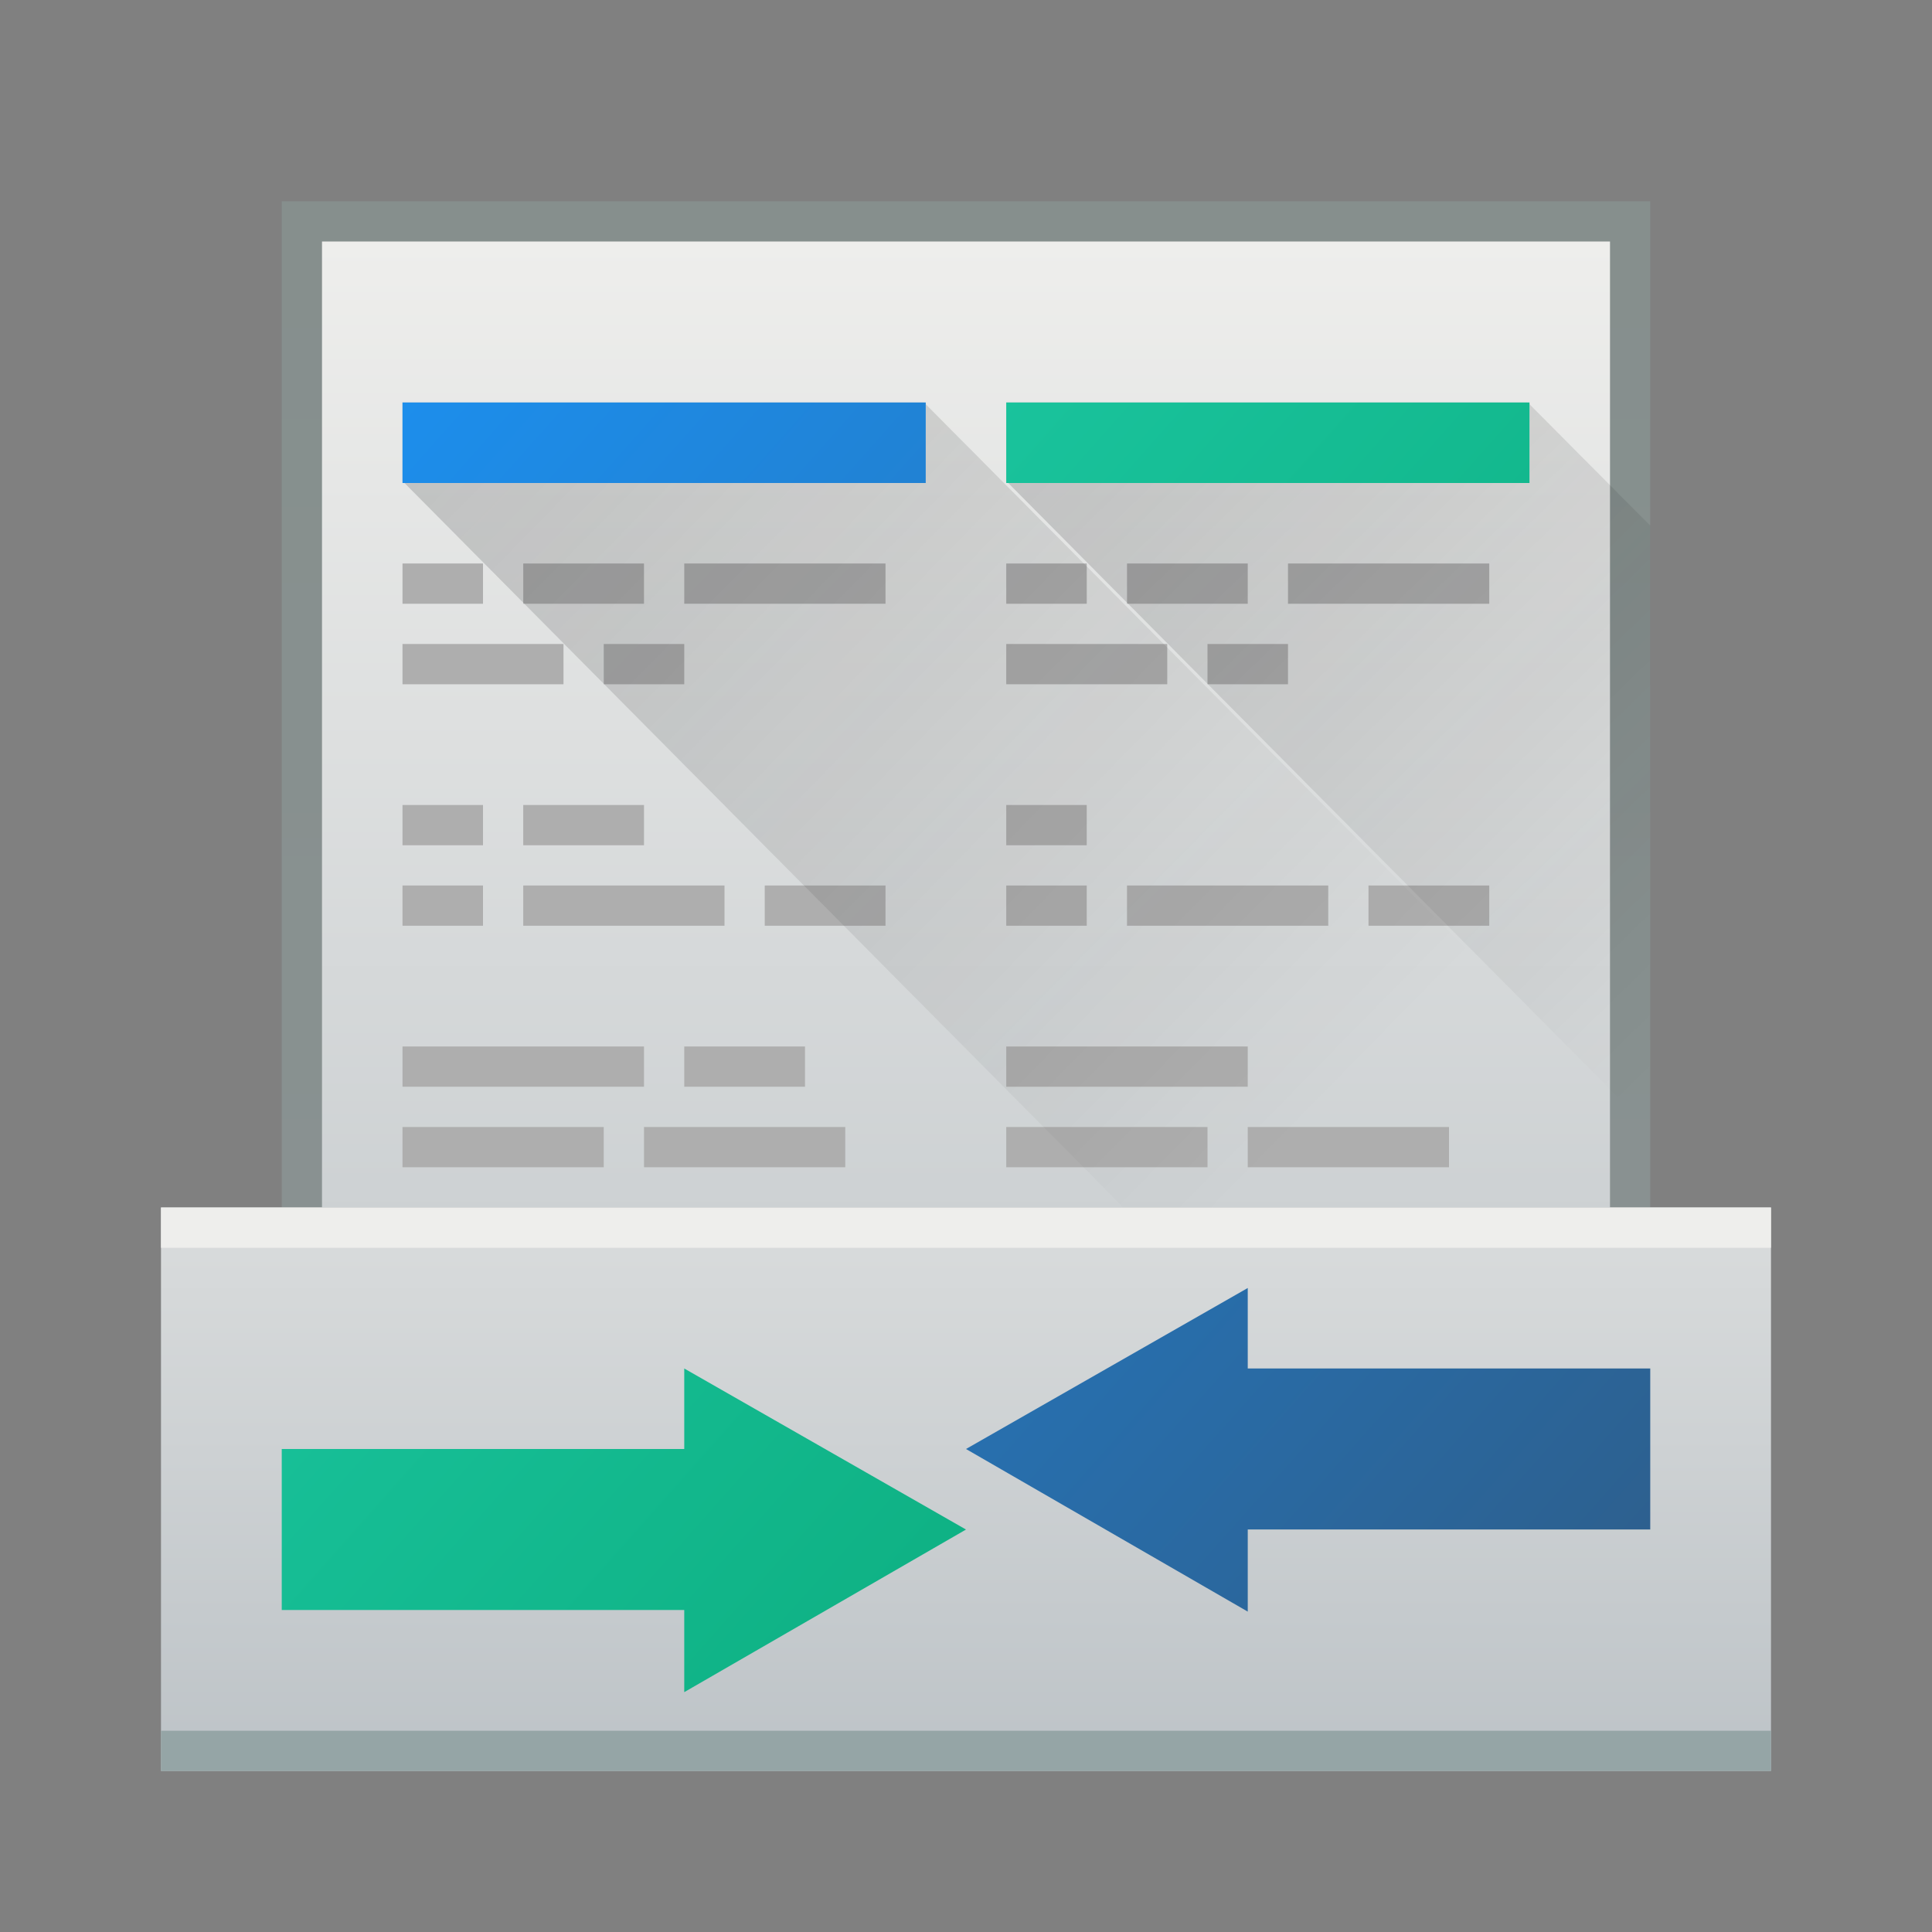 <svg width="48" xmlns="http://www.w3.org/2000/svg" height="48" xmlns:xlink="http://www.w3.org/1999/xlink">
 <rect width="100%" height="100%" fill="#808080" stroke="none"/>
 <defs>
  <linearGradient id="a" y1="541.8" y2="505.8" x2="0" gradientUnits="userSpaceOnUse" gradientTransform="translate(-384.57-499.8)">
   <stop stop-color="#bdc3c7"/>
   <stop offset="1" stop-color="#eeeeec"/>
  </linearGradient>
  <linearGradient id="b" y1="542.8" y2="504.8" x2="0" gradientUnits="userSpaceOnUse" gradientTransform="translate(-384.57-499.8)">
   <stop stop-color="#95a5a6"/>
   <stop offset="1" stop-color="#8b9e9a"/>
  </linearGradient>
  <linearGradient id="c" y1="20" y2="44" gradientUnits="userSpaceOnUse" x2="0" gradientTransform="translate(384.57 499.8)">
   <stop stop-color="#eeeeec"/>
   <stop offset="1" stop-color="#bdc3c7"/>
  </linearGradient>
  <linearGradient id="d" y1="10.17" x1="10.327" y2="29.972" x2="30.491" gradientUnits="userSpaceOnUse">
   <stop stop-color="#292c2f"/>
   <stop offset="1" stop-opacity="0"/>
  </linearGradient>
  <linearGradient xlink:href="#d" id="e" y1="10.227" x1="25" y2="26.733" x2="41.05" gradientUnits="userSpaceOnUse"/>
  <linearGradient id="f" y1="42" x1="41" y2="10" x2="5" gradientUnits="userSpaceOnUse" gradientTransform="translate(384.57 499.8)">
   <stop stop-color="#2e5d89"/>
   <stop offset="1" stop-color="#1b92f4"/>
  </linearGradient>
  <linearGradient id="g" y1="42" x1="41" y2="10" x2="5" gradientUnits="userSpaceOnUse" gradientTransform="translate(384.57 499.8)">
   <stop stop-color="#06a370"/>
   <stop offset="1" stop-color="#22d1b0"/>
  </linearGradient>
 </defs>
 <g transform="translate(-384.57-499.8)">
  <path opacity=".5" fill="url(#b)" d="m7 5v25h34v-25z" transform="translate(384.57 499.8)"/>
  <path fill="url(#a)" d="m8 6v24h32v-24z" transform="translate(384.57 499.8)"/>
  <g fill="#aeaeae">
   <rect width="2" x="394.57" y="513.8" height="1"/>
   <rect width="3" x="397.57" y="513.8" height="1"/>
   <rect width="5" x="401.57" y="513.8" height="1"/>
   <rect width="4" x="394.57" y="515.8" height="1"/>
   <rect width="2" x="399.57" y="515.8" height="1"/>
   <rect width="2" x="394.57" y="519.8" height="1"/>
   <rect width="3" x="397.57" y="519.8" height="1"/>
   <rect width="2" x="394.57" y="521.8" height="1"/>
   <rect width="5" x="397.57" y="521.8" height="1"/>
   <rect width="3" x="403.57" y="521.8" height="1"/>
   <rect width="6" x="394.57" y="525.8" height="1"/>
   <rect width="3" x="401.57" y="525.8" height="1"/>
   <rect width="5" x="394.57" y="527.8" height="1"/>
   <rect width="5" x="400.57" y="527.8" height="1"/>
   <rect width="2" x="409.57" y="513.8" height="1"/>
   <rect width="3" x="412.57" y="513.8" height="1"/>
   <rect width="5" x="416.57" y="513.8" height="1"/>
   <rect width="4" x="409.57" y="515.8" height="1"/>
   <rect width="2" x="414.57" y="515.8" height="1"/>
   <rect width="2" x="409.57" y="519.8" height="1"/>
   <rect width="2" x="409.57" y="521.8" height="1"/>
   <rect width="5" x="412.57" y="521.8" height="1"/>
   <rect width="3" x="418.57" y="521.8" height="1"/>
   <rect width="6" x="409.57" y="525.8" height="1"/>
   <rect width="5" x="409.57" y="527.8" height="1"/>
   <rect width="5" x="415.57" y="527.8" height="1"/>
  </g>
  <path opacity=".2" fill="url(#d)" d="m10 10v1.951c.649-1.119 9.259-1.321 12.957-1.951zm13 .043v1.957h-12.951l17.863 18h13.09v-1.818z" transform="translate(384.57 499.8)"/>
  <path opacity=".2" fill="url(#e)" d="m25 10v1.951l.479-1.018 6.188-.188 6.291-.746zm13 .043v1.957h-12.951l15.951 16.07v-15.01z" transform="translate(384.57 499.8)"/>
  <path fill="url(#c)" d="m388.57 529.8v14h40v-14z"/>
  <rect width="40" x="388.57" y="542.8" fill="#95a5a6" rx="0" height="1"/>
  <rect width="40" x="388.57" y="529.8" fill="#eeeeec" rx="0" height="1"/>
  <g stroke-linejoin="bevel" stroke-width="2">
   <path fill="url(#f)" d="m394.57 509.8v2h13v-2zm21 22l-7 4 7 4.04v-2.041h10v-4h-10z"/>
   <path fill="url(#g)" d="m409.57 509.8v2h13v-2zm-8 24v2h-10v4h10v2.041l7-4.04z"/>
  </g>
 </g>
</svg>
